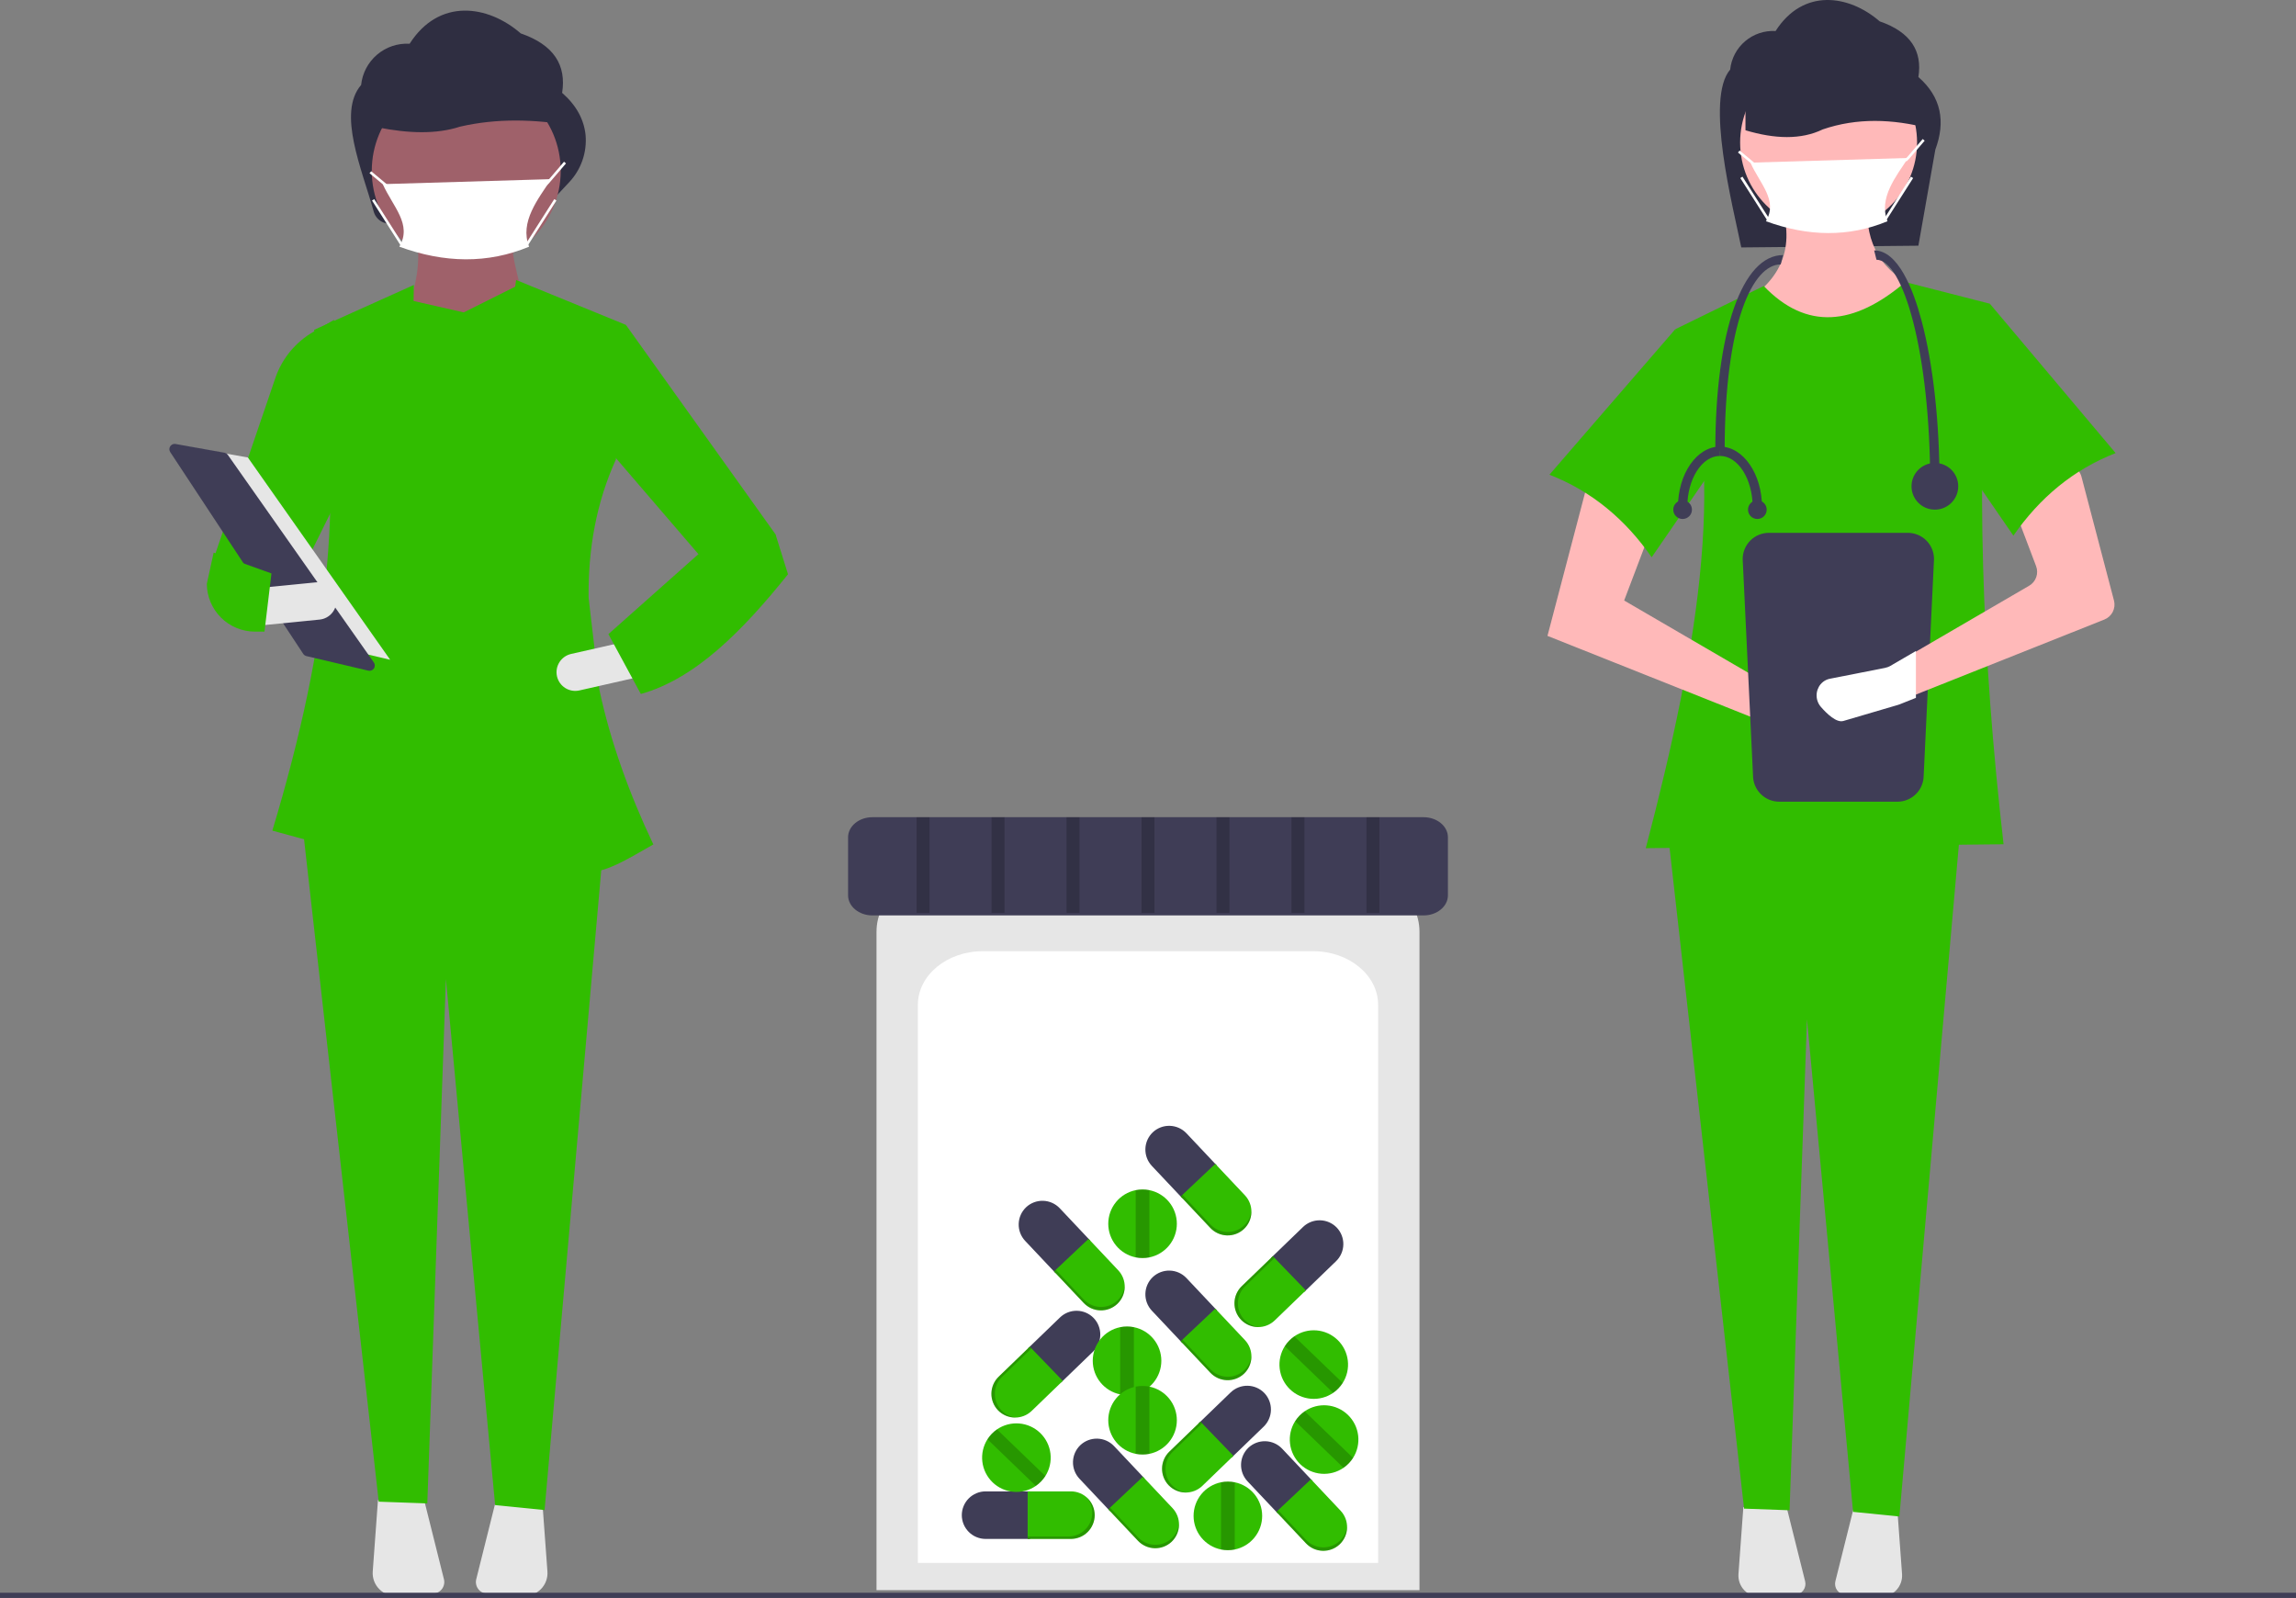 <svg width="273" height="190" viewBox="0 0 273 190" fill="none" xmlns="http://www.w3.org/2000/svg">
<rect x="0" y="0" width="273" height="190" fill="#808080" stroke="none"/>
<g clip-path="url(#clip0_204_303)">
<path d="M228.101 29.215L207.042 29.421C206.052 24.548 202.726 11.763 205.721 8.276C205.858 6.963 206.495 5.754 207.501 4.9C208.507 4.046 209.803 3.612 211.121 3.689C214.385 -1.419 219.822 -0.652 223.497 2.538C227.195 3.814 228.589 6.081 228.101 9.157C230.84 11.554 231.346 14.47 230.116 17.79L228.101 29.215Z" fill="#2F2E41"/>
<path d="M226.074 42.187L210.88 40.084L207.841 35.643C212.027 32.867 213.509 28.989 211.581 23.723L222.1 23.489C221.607 28.178 223.158 31.809 227.477 34.007L226.074 42.187Z" fill="#FFB9B9"/>
<path d="M207.288 179.215L206.707 187.156C206.681 187.515 206.732 187.876 206.856 188.215C206.981 188.553 207.176 188.86 207.43 189.117C207.683 189.373 207.988 189.573 208.325 189.701C208.661 189.83 209.022 189.886 209.382 189.864L213.461 189.617C213.65 189.605 213.834 189.552 214.001 189.462C214.167 189.371 214.311 189.245 214.423 189.092C214.535 188.939 214.612 188.764 214.648 188.578C214.685 188.392 214.68 188.201 214.634 188.017L212.37 178.96L207.288 179.215Z" fill="#E6E6E6"/>
<path d="M220.495 178.96L218.231 188.017C218.185 188.201 218.18 188.392 218.217 188.578C218.253 188.764 218.33 188.939 218.442 189.092C218.554 189.245 218.698 189.371 218.864 189.462C219.031 189.552 219.215 189.605 219.404 189.617L223.483 189.864C223.843 189.886 224.204 189.83 224.54 189.701C224.877 189.573 225.182 189.373 225.435 189.117C225.689 188.86 225.884 188.553 226.009 188.215C226.133 187.876 226.184 187.515 226.158 187.156L225.577 179.215L220.495 178.96Z" fill="#E6E6E6"/>
<path d="M225.84 180.317L220.335 179.765L214.854 121.185L212.783 179.576L207.374 179.382L198.257 98.514H233.087L225.84 180.317Z" fill="#31BD00"/>
<path d="M217.425 27.462C223.235 27.462 227.944 22.753 227.944 16.945C227.944 11.136 223.235 6.427 217.425 6.427C211.616 6.427 206.906 11.136 206.906 16.945C206.906 22.753 211.616 27.462 217.425 27.462Z" fill="#FFB9B9"/>
<path d="M238.229 100.384L195.686 100.851C202 76.819 205.776 54.495 199.192 39.148L209.711 34.007C214.783 39.296 220.432 38.751 226.542 33.539L236.593 36.11C234.872 56.235 235.643 77.789 238.229 100.384Z" fill="#31BD00"/>
<path d="M183.998 75.609L210.413 86.127L216.318 87.864C216.582 87.941 216.859 87.965 217.133 87.933C217.406 87.901 217.67 87.814 217.909 87.677C218.148 87.54 218.357 87.356 218.523 87.137C218.69 86.917 218.81 86.666 218.876 86.399C218.994 85.931 218.941 85.436 218.728 85.003C218.515 84.57 218.156 84.226 217.713 84.033L211.581 82.154L193.115 71.402L196.972 61.236L188.907 56.912L183.998 75.609Z" fill="#FFB9B9"/>
<path d="M184.232 56.444C189.258 58.404 193.255 61.75 196.387 66.26L206.205 52.003L199.192 39.148L184.232 56.444Z" fill="#31BD00"/>
<path d="M229.281 15.241C225.011 14.141 220.814 13.99 216.733 15.385C214.134 16.643 211.013 16.527 207.542 15.49V4.997L226.282 5.497L229.281 15.241Z" fill="#2F2E41"/>
<path d="M210.325 63.355C209.499 63.356 208.707 63.684 208.123 64.268C207.539 64.852 207.21 65.644 207.209 66.47L208.439 92.209C208.44 93.034 208.769 93.826 209.353 94.41C209.937 94.994 210.729 95.323 211.555 95.324H225.614C226.44 95.323 227.232 94.994 227.816 94.41C228.4 93.826 228.729 93.034 228.73 92.209L229.959 66.47C229.959 65.644 229.63 64.852 229.046 64.268C228.462 63.684 227.67 63.356 226.844 63.355H210.325Z" fill="#3F3D56"/>
<path d="M250.216 73.665L227.193 82.831L225.456 83.523C225.4 83.544 225.345 83.563 225.286 83.581L219.467 85.293C218.723 85.512 217.693 84.51 217.09 83.818C216.792 83.485 216.623 83.055 216.614 82.608C216.605 82.161 216.756 81.725 217.041 81.38C217.122 81.288 217.21 81.202 217.305 81.125C217.53 80.951 217.794 80.834 218.074 80.787L223.888 79.644C224.096 79.603 224.297 79.528 224.481 79.422L227.193 77.842L241.27 69.647C241.661 69.42 241.959 69.061 242.111 68.634C242.262 68.207 242.257 67.74 242.097 67.317L239.41 60.232C239.245 59.798 239.244 59.32 239.406 58.885C239.569 58.451 239.883 58.09 240.292 57.871L244.744 55.486C244.998 55.349 245.28 55.272 245.569 55.26C245.857 55.249 246.145 55.303 246.409 55.418C246.674 55.533 246.909 55.707 247.096 55.927C247.284 56.146 247.419 56.405 247.492 56.684L251.357 71.402C251.476 71.854 251.425 72.333 251.215 72.75C251.005 73.166 250.65 73.492 250.216 73.665Z" fill="#FFB9B9"/>
<path d="M251.554 53.873C246.528 55.834 242.531 59.179 239.398 63.69L229.581 49.433L236.593 36.11L251.554 53.873Z" fill="#31BD00"/>
<path d="M224.426 26.306C219.824 28.22 214.999 28.142 209.976 26.306C211.438 23.812 209.253 21.858 208.132 19.34L226.885 18.783C225.451 20.971 223.335 23.555 224.426 26.306Z" fill="white"/>
<path d="M226.686 19.2L226.469 18.982L226.776 18.675L228.613 16.532L228.846 16.732L227.002 18.883L226.686 19.2Z" fill="white"/>
<path d="M206.847 17.897L206.65 18.133L208.494 19.67L208.691 19.434L206.847 17.897Z" fill="white"/>
<path d="M227.216 21.007L223.988 26.078L224.247 26.243L227.476 21.172L227.216 21.007Z" fill="white"/>
<path d="M207.185 21.006L206.926 21.171L210.154 26.243L210.413 26.078L207.185 21.006Z" fill="white"/>
<path d="M227.807 77.408V82.977L225.869 83.749C225.807 83.773 225.745 83.793 225.68 83.814L219.184 85.725C218.353 85.969 217.204 84.85 216.531 84.078C216.198 83.706 216.009 83.227 215.999 82.728C215.989 82.228 216.158 81.742 216.476 81.357C216.566 81.254 216.665 81.158 216.771 81.072C217.022 80.877 217.316 80.748 217.629 80.695L224.118 79.418C224.351 79.373 224.575 79.289 224.781 79.171L227.807 77.408Z" fill="white"/>
<path d="M230.617 57.544H229.506C229.506 41.833 226.271 30.884 223.118 30.884L222.841 29.773C225.668 29.773 227.471 34.33 228.485 38.153C229.86 43.335 230.617 50.222 230.617 57.544Z" fill="#3F3D56"/>
<path d="M205.065 53.656H203.954C203.954 39.268 207.212 30.329 212.009 30.329L211.731 31.44C208.413 31.44 205.065 38.309 205.065 53.656Z" fill="#3F3D56"/>
<path d="M230.062 60.599C231.596 60.599 232.839 59.356 232.839 57.822C232.839 56.288 231.596 55.045 230.062 55.045C228.528 55.045 227.284 56.288 227.284 57.822C227.284 59.356 228.528 60.599 230.062 60.599Z" fill="#3F3D56"/>
<path d="M200.621 60.321H199.51C199.51 56.34 201.753 53.101 204.51 53.101V54.212C202.366 54.212 200.621 56.953 200.621 60.321Z" fill="#3F3D56"/>
<path d="M209.509 60.321H208.398C208.398 56.953 206.654 54.212 204.51 54.212V53.101C207.266 53.101 209.509 56.34 209.509 60.321Z" fill="#3F3D56"/>
<path d="M208.954 61.71C209.567 61.71 210.064 61.213 210.064 60.599C210.064 59.986 209.567 59.488 208.954 59.488C208.34 59.488 207.843 59.986 207.843 60.599C207.843 61.213 208.34 61.71 208.954 61.71Z" fill="#3F3D56"/>
<path d="M200.066 61.71C200.679 61.71 201.177 61.213 201.177 60.599C201.177 59.986 200.679 59.488 200.066 59.488C199.452 59.488 198.955 59.986 198.955 60.599C198.955 61.213 199.452 61.71 200.066 61.71Z" fill="#3F3D56"/>
<path d="M66.181 23.269L46.669 26.572C46.188 26.655 45.692 26.555 45.279 26.293C44.866 26.031 44.565 25.626 44.434 25.155C43.025 20.067 40.078 13.431 42.939 10.1C43.085 8.698 43.766 7.407 44.84 6.495C45.914 5.582 47.298 5.119 48.705 5.202C52.191 -0.253 57.996 0.566 61.92 3.973C65.869 5.335 67.358 7.756 66.838 11.04C68.544 12.534 69.438 14.216 69.627 16.061C69.716 17.089 69.585 18.123 69.243 19.096C68.901 20.069 68.355 20.957 67.643 21.702L66.181 23.269Z" fill="#2F2E41"/>
<path d="M63.148 38.627L48.022 37.738C49.504 34.336 50.096 31.06 49.505 27.952H60.775C60.749 30.338 61.937 34.467 63.148 38.627Z" fill="#9F616A"/>
<path d="M44.94 178.375L44.32 186.856C44.292 187.239 44.346 187.625 44.479 187.986C44.612 188.347 44.821 188.676 45.092 188.949C45.362 189.223 45.688 189.436 46.047 189.574C46.407 189.711 46.792 189.77 47.176 189.747L51.532 189.483C51.734 189.471 51.931 189.415 52.108 189.318C52.286 189.221 52.44 189.086 52.559 188.923C52.679 188.76 52.761 188.573 52.8 188.374C52.839 188.176 52.834 187.971 52.785 187.775L50.367 178.104L44.94 178.375Z" fill="#E6E6E6"/>
<path d="M59.044 178.104L56.626 187.775C56.577 187.971 56.572 188.176 56.611 188.374C56.65 188.573 56.732 188.76 56.851 188.923C56.971 189.086 57.125 189.221 57.302 189.318C57.48 189.414 57.676 189.471 57.878 189.483L62.235 189.747C62.619 189.77 63.004 189.711 63.363 189.574C63.723 189.436 64.049 189.223 64.319 188.949C64.59 188.676 64.798 188.347 64.931 187.986C65.064 187.625 65.119 187.239 65.091 186.856L64.47 178.375L59.044 178.104Z" fill="#E6E6E6"/>
<path d="M64.751 179.553L58.873 178.963L53.02 116.409L50.808 178.761L45.032 178.555L35.297 92.2H72.49L64.751 179.553Z" fill="#31BD00"/>
<path d="M55.437 31.552C61.641 31.552 66.67 26.524 66.67 20.321C66.67 14.118 61.641 9.09 55.437 9.09C49.234 9.09 44.205 14.118 44.205 20.321C44.205 26.524 49.234 31.552 55.437 31.552Z" fill="#9F616A"/>
<path d="M68.097 14.955C63.538 14.162 59.056 14.053 54.698 15.059C51.923 15.968 48.59 15.884 44.883 15.136V7.562L64.895 7.923L68.097 14.955Z" fill="#2F2E41"/>
<path d="M62.913 29.332C57.999 31.376 52.846 31.293 47.483 29.332C49.044 26.669 46.711 24.583 45.513 21.894L65.539 21.299C64.007 23.635 61.748 26.395 62.913 29.332Z" fill="white"/>
<path d="M44.134 20.36L43.938 20.597L45.907 22.238L46.104 22.002L44.134 20.36Z" fill="white"/>
<path d="M65.902 23.679L62.454 29.094L62.713 29.259L66.161 23.844L65.902 23.679Z" fill="white"/>
<path d="M44.493 23.679L44.234 23.844L47.681 29.26L47.941 29.095L44.493 23.679Z" fill="white"/>
<path d="M34.082 71.544L25.481 66.206L32.816 44.726C33.635 42.509 35.202 40.648 37.247 39.465L39.718 38.034L39.932 59.704L34.082 71.544Z" fill="#31BD00"/>
<path d="M71.259 81.976L69.987 71.078C69.919 65.326 70.898 59.765 73.231 54.641L74.418 38.627L61.368 33.29C61.328 33.555 61.294 33.821 61.256 34.087L55.14 37.145L49.175 35.789L49.208 33.883L37.345 39.221C41.268 57.457 39.128 76.395 32.382 98.765L48.011 103.038L48.141 95.534L62.069 94.539C62.213 96.974 62.328 99.365 62.395 101.703C70.254 104.596 70.524 104.548 77.686 100.406C74.834 94.411 72.576 88.173 71.259 81.976Z" fill="#31BD00"/>
<path d="M91.323 68.875L83.316 66.206L70.507 51.297L74.418 38.627L92.213 63.537L91.323 68.875Z" fill="#31BD00"/>
<path d="M66.227 80.418C66.358 80.993 66.712 81.492 67.21 81.807C67.709 82.121 68.312 82.225 68.888 82.096L75.685 80.556L74.703 76.218L67.905 77.757C67.33 77.888 66.83 78.241 66.515 78.74C66.2 79.239 66.097 79.842 66.227 80.418Z" fill="#E6E6E6"/>
<path d="M72.342 75.399L76.197 82.516C82.683 80.707 88.303 75.006 93.696 68.282L92.213 63.537L83.019 65.909L72.342 75.399Z" fill="#31BD00"/>
<path d="M22.071 53.074L29.472 54.396L46.391 78.448L37.403 76.334L22.071 53.074Z" fill="#E6E6E6"/>
<path d="M20.758 52.78C20.645 52.782 20.535 52.813 20.439 52.872C20.342 52.931 20.264 53.015 20.211 53.115C20.158 53.214 20.133 53.326 20.138 53.439C20.144 53.552 20.179 53.661 20.241 53.755L36.055 77.746C36.144 77.88 36.28 77.975 36.436 78.012L43.794 79.743C43.918 79.772 44.048 79.763 44.167 79.716C44.285 79.67 44.387 79.588 44.459 79.483C44.53 79.377 44.568 79.252 44.566 79.125C44.565 78.998 44.525 78.874 44.452 78.769L27.089 54.085C27.042 54.018 26.982 53.96 26.913 53.916C26.844 53.872 26.766 53.842 26.686 53.828L20.876 52.791C20.837 52.783 20.797 52.78 20.758 52.78Z" fill="#3F3D56"/>
<path d="M30.623 69.933L31.062 74.36L37.998 73.671C38.585 73.613 39.125 73.324 39.498 72.868C39.872 72.411 40.05 71.825 39.992 71.238C39.933 70.651 39.644 70.112 39.188 69.738C38.731 69.364 38.145 69.186 37.558 69.245L30.623 69.933Z" fill="#E6E6E6"/>
<path d="M24.592 69.42C24.602 70.93 25.208 72.374 26.279 73.438C27.349 74.502 28.797 75.101 30.306 75.102H31.447L32.277 68.184L25.402 65.71L24.592 69.42Z" fill="#31BD00"/>
<path d="M64.991 22.065L64.773 21.847L65.102 21.519L67.064 19.23L67.297 19.43L65.327 21.727L64.991 22.065Z" fill="white"/>
<path d="M273 189.385H0V190H273V189.385Z" fill="#3F3D56"/>
<path d="M104.219 189.078H168.78V110.781C168.78 106.635 164.696 103.262 159.676 103.262H113.324C108.304 103.262 104.219 106.635 104.219 110.781V189.078Z" fill="#E6E6E6"/>
<path d="M109.138 185.84H163.861V119.474C163.861 115.96 160.399 113.101 156.144 113.101H116.855C112.6 113.101 109.138 115.96 109.138 119.474V185.84Z" fill="white"/>
<path d="M103.732 97.168C102.136 97.168 100.838 98.24 100.838 99.558V106.457C100.838 107.775 102.136 108.847 103.732 108.847H169.268C170.864 108.847 172.162 107.775 172.162 106.457V99.558C172.162 98.24 170.864 97.168 169.268 97.168H103.732Z" fill="#3F3D56"/>
<path d="M117.187 177.33C116.438 177.332 115.72 177.631 115.19 178.161C114.661 178.69 114.362 179.408 114.36 180.157C114.362 180.906 114.661 181.624 115.19 182.154C115.72 182.683 116.438 182.982 117.187 182.984H122.479V177.33H117.187Z" fill="#3F3D56"/>
<path d="M127.337 177.33H122.189V182.984H127.337C128.086 182.982 128.804 182.683 129.334 182.154C129.863 181.624 130.162 180.906 130.164 180.157C130.162 179.408 129.863 178.69 129.334 178.161C128.804 177.631 128.086 177.332 127.337 177.33Z" fill="#31BD00"/>
<path opacity="0.2" d="M129.182 178.022C129.627 178.534 129.873 179.189 129.874 179.867C129.872 180.616 129.573 181.334 129.044 181.864C128.514 182.393 127.796 182.692 127.047 182.694H122.189V182.984H127.337C128.086 182.982 128.804 182.683 129.334 182.154C129.863 181.624 130.162 180.906 130.164 180.157C130.163 179.752 130.075 179.351 129.906 178.983C129.736 178.614 129.489 178.287 129.182 178.022Z" fill="black"/>
<path d="M141.069 134.749C140.553 134.205 139.844 133.888 139.095 133.865C138.346 133.843 137.619 134.119 137.072 134.631C136.528 135.146 136.211 135.856 136.189 136.604C136.167 137.353 136.442 138.08 136.954 138.627L140.584 142.477L144.699 138.599L141.069 134.749Z" fill="#3F3D56"/>
<path d="M148.031 142.133L144.5 138.388L140.385 142.266L143.916 146.011C144.431 146.555 145.141 146.872 145.89 146.895C146.639 146.917 147.366 146.642 147.913 146.129C148.456 145.614 148.774 144.904 148.796 144.156C148.818 143.407 148.543 142.68 148.031 142.133Z" fill="#31BD00"/>
<path opacity="0.2" d="M148.792 143.95C148.726 144.625 148.418 145.254 147.925 145.719C147.378 146.232 146.651 146.507 145.902 146.485C145.153 146.462 144.444 146.145 143.928 145.601L140.596 142.067L140.385 142.266L143.916 146.011C144.431 146.555 145.141 146.872 145.89 146.894C146.639 146.917 147.366 146.641 147.913 146.129C148.207 145.851 148.438 145.512 148.59 145.136C148.742 144.76 148.811 144.355 148.792 143.95Z" fill="black"/>
<path d="M126.005 143.663C125.489 143.119 124.779 142.802 124.031 142.78C123.282 142.757 122.555 143.033 122.008 143.545C121.464 144.06 121.147 144.77 121.125 145.519C121.102 146.267 121.378 146.994 121.89 147.541L125.52 151.391L129.635 147.513L126.005 143.663Z" fill="#3F3D56"/>
<path d="M132.966 151.047L129.436 147.302L125.321 151.18L128.852 154.925C129.367 155.469 130.077 155.787 130.826 155.809C131.575 155.831 132.302 155.556 132.848 155.043C133.392 154.528 133.71 153.818 133.732 153.07C133.754 152.321 133.479 151.594 132.966 151.047Z" fill="#31BD00"/>
<path opacity="0.2" d="M133.728 152.864C133.662 153.539 133.354 154.168 132.861 154.633C132.314 155.146 131.587 155.421 130.838 155.399C130.089 155.377 129.379 155.059 128.864 154.515L125.532 150.981L125.321 151.18L128.852 154.925C129.367 155.469 130.077 155.786 130.826 155.808C131.575 155.831 132.302 155.555 132.848 155.043C133.143 154.765 133.374 154.426 133.526 154.05C133.678 153.674 133.747 153.269 133.728 152.864Z" fill="black"/>
<path d="M141.069 151.963C140.553 151.419 139.844 151.101 139.095 151.079C138.346 151.057 137.619 151.332 137.072 151.845C136.528 152.36 136.211 153.07 136.189 153.818C136.167 154.567 136.442 155.294 136.954 155.841L140.584 159.691L144.699 155.813L141.069 151.963Z" fill="#3F3D56"/>
<path d="M148.031 159.347L144.5 155.602L140.385 159.48L143.916 163.225C144.431 163.769 145.141 164.086 145.89 164.108C146.639 164.131 147.366 163.855 147.913 163.343C148.456 162.828 148.774 162.118 148.796 161.369C148.818 160.621 148.543 159.894 148.031 159.347Z" fill="#31BD00"/>
<path opacity="0.2" d="M148.792 161.164C148.726 161.839 148.418 162.467 147.925 162.933C147.378 163.445 146.651 163.721 145.902 163.698C145.153 163.676 144.444 163.359 143.928 162.815L140.596 159.281L140.385 159.48L143.916 163.225C144.431 163.769 145.141 164.086 145.89 164.108C146.639 164.13 147.366 163.855 147.913 163.343C148.207 163.064 148.438 162.726 148.59 162.35C148.742 161.973 148.811 161.569 148.792 161.164Z" fill="black"/>
<path d="M150.259 169.627C150.796 169.105 151.105 168.392 151.118 167.643C151.131 166.894 150.847 166.17 150.328 165.63C149.806 165.093 149.093 164.784 148.344 164.771C147.594 164.758 146.871 165.042 146.33 165.561L142.524 169.237L146.452 173.304L150.259 169.627Z" fill="#3F3D56"/>
<path d="M142.959 176.677L146.661 173.102L142.732 169.035L139.03 172.611C138.493 173.133 138.184 173.846 138.171 174.595C138.158 175.344 138.442 176.068 138.961 176.608C139.483 177.145 140.196 177.454 140.945 177.467C141.694 177.48 142.418 177.196 142.959 176.677Z" fill="#31BD00"/>
<path opacity="0.2" d="M141.15 177.461C140.475 177.403 139.842 177.102 139.371 176.615C138.852 176.075 138.568 175.351 138.581 174.602C138.594 173.853 138.903 173.14 139.44 172.618L142.934 169.244L142.732 169.035L139.03 172.611C138.493 173.133 138.184 173.846 138.171 174.595C138.158 175.344 138.442 176.068 138.961 176.608C139.243 176.899 139.585 177.126 139.963 177.273C140.34 177.42 140.746 177.484 141.15 177.461Z" fill="black"/>
<path d="M129.968 160.713C130.506 160.191 130.814 159.478 130.827 158.729C130.84 157.98 130.557 157.256 130.038 156.716C129.516 156.178 128.802 155.869 128.053 155.856C127.304 155.843 126.58 156.127 126.04 156.646L122.233 160.322L126.162 164.389L129.968 160.713Z" fill="#3F3D56"/>
<path d="M122.668 167.763L126.37 164.188L122.442 160.121L118.74 163.696C118.202 164.218 117.893 164.932 117.88 165.681C117.867 166.43 118.151 167.154 118.67 167.694C119.192 168.231 119.906 168.54 120.655 168.553C121.404 168.566 122.128 168.282 122.668 167.763Z" fill="#31BD00"/>
<path opacity="0.2" d="M120.86 168.547C120.184 168.489 119.552 168.188 119.08 167.701C118.561 167.161 118.277 166.437 118.29 165.688C118.303 164.939 118.612 164.226 119.15 163.704L122.643 160.33L122.442 160.121L118.74 163.696C118.202 164.218 117.893 164.932 117.88 165.681C117.867 166.43 118.151 167.154 118.67 167.694C118.952 167.985 119.294 168.212 119.672 168.359C120.05 168.506 120.455 168.57 120.86 168.547Z" fill="black"/>
<path d="M158.867 149.954C159.404 149.432 159.713 148.719 159.726 147.97C159.739 147.221 159.455 146.497 158.936 145.957C158.414 145.419 157.701 145.111 156.952 145.098C156.203 145.085 155.479 145.368 154.938 145.887L151.132 149.563L155.06 153.63L158.867 149.954Z" fill="#3F3D56"/>
<path d="M151.567 157.004L155.269 153.429L151.341 149.362L147.638 152.938C147.101 153.46 146.792 154.173 146.779 154.922C146.766 155.671 147.05 156.395 147.569 156.935C148.091 157.472 148.804 157.781 149.553 157.794C150.303 157.807 151.026 157.523 151.567 157.004Z" fill="#31BD00"/>
<path opacity="0.2" d="M149.759 157.788C149.083 157.73 148.451 157.43 147.979 156.942C147.46 156.402 147.176 155.678 147.189 154.929C147.202 154.18 147.511 153.467 148.048 152.945L151.542 149.571L151.341 149.362L147.638 152.938C147.101 153.46 146.792 154.173 146.779 154.922C146.766 155.671 147.05 156.395 147.569 156.935C147.851 157.226 148.193 157.453 148.571 157.6C148.949 157.748 149.354 157.812 149.759 157.788Z" fill="black"/>
<path d="M152.444 172.25C151.928 171.707 151.219 171.389 150.47 171.367C149.721 171.345 148.994 171.62 148.447 172.132C147.903 172.648 147.586 173.357 147.564 174.106C147.542 174.855 147.817 175.582 148.329 176.128L151.959 179.979L156.074 176.101L152.444 172.25Z" fill="#3F3D56"/>
<path d="M159.406 179.635L155.875 175.89L151.76 179.768L155.291 183.513C155.806 184.056 156.516 184.374 157.265 184.396C158.014 184.418 158.741 184.143 159.288 183.631C159.831 183.115 160.149 182.406 160.171 181.657C160.193 180.908 159.918 180.181 159.406 179.635Z" fill="#31BD00"/>
<path opacity="0.2" d="M160.167 181.452C160.101 182.127 159.793 182.755 159.3 183.221C158.753 183.733 158.026 184.008 157.277 183.986C156.528 183.964 155.819 183.646 155.303 183.103L151.971 179.569L151.76 179.768L155.291 183.513C155.806 184.056 156.516 184.374 157.265 184.396C158.014 184.418 158.741 184.143 159.288 183.631C159.582 183.352 159.813 183.013 159.965 182.637C160.117 182.261 160.186 181.857 160.167 181.452Z" fill="black"/>
<path d="M132.461 171.943C131.945 171.399 131.236 171.082 130.487 171.06C129.738 171.038 129.011 171.313 128.464 171.825C127.92 172.34 127.603 173.05 127.581 173.799C127.559 174.548 127.834 175.275 128.346 175.821L131.976 179.672L136.091 175.793L132.461 171.943Z" fill="#3F3D56"/>
<path d="M139.423 179.327L135.892 175.583L131.777 179.461L135.308 183.206C135.823 183.749 136.533 184.067 137.282 184.089C138.031 184.111 138.758 183.836 139.305 183.324C139.848 182.808 140.166 182.099 140.188 181.35C140.21 180.601 139.935 179.874 139.423 179.327Z" fill="#31BD00"/>
<path opacity="0.2" d="M140.184 181.145C140.118 181.82 139.81 182.448 139.317 182.914C138.77 183.426 138.043 183.701 137.294 183.679C136.545 183.657 135.836 183.339 135.32 182.796L131.988 179.262L131.777 179.461L135.308 183.206C135.823 183.749 136.533 184.067 137.282 184.089C138.031 184.111 138.758 183.836 139.305 183.324C139.599 183.045 139.83 182.706 139.982 182.33C140.134 181.954 140.203 181.55 140.184 181.145Z" fill="black"/>
<path d="M138.086 161.801C138.086 162.741 137.761 163.652 137.167 164.38C136.572 165.108 135.745 165.609 134.824 165.797C134.285 165.905 133.731 165.905 133.193 165.797C132.272 165.608 131.444 165.108 130.85 164.38C130.255 163.652 129.931 162.741 129.931 161.801C129.931 160.861 130.255 159.95 130.85 159.222C131.444 158.494 132.272 157.994 133.193 157.806C133.731 157.697 134.285 157.697 134.824 157.806C135.745 157.994 136.572 158.494 137.167 159.222C137.761 159.95 138.086 160.861 138.086 161.801Z" fill="#31BD00"/>
<path opacity="0.2" d="M134.824 157.806V165.797C134.285 165.905 133.731 165.905 133.193 165.797V157.806C133.731 157.697 134.285 157.697 134.824 157.806Z" fill="black"/>
<path d="M139.93 145.509C139.93 146.449 139.606 147.36 139.011 148.088C138.417 148.816 137.589 149.317 136.668 149.505C136.13 149.613 135.575 149.613 135.037 149.505C134.116 149.316 133.289 148.816 132.694 148.088C132.1 147.36 131.775 146.449 131.775 145.509C131.775 144.569 132.1 143.658 132.694 142.93C133.289 142.202 134.116 141.702 135.037 141.514C135.575 141.405 136.13 141.405 136.668 141.514C137.589 141.702 138.417 142.202 139.011 142.93C139.606 143.658 139.93 144.569 139.93 145.509Z" fill="#31BD00"/>
<path opacity="0.2" d="M136.668 141.514V149.505C136.13 149.613 135.576 149.613 135.037 149.505V141.514C135.576 141.405 136.13 141.405 136.668 141.514Z" fill="black"/>
<path d="M139.93 168.871C139.93 169.811 139.606 170.722 139.011 171.45C138.417 172.178 137.589 172.678 136.668 172.866C136.13 172.975 135.575 172.975 135.037 172.866C134.116 172.678 133.289 172.178 132.694 171.45C132.1 170.722 131.775 169.811 131.775 168.871C131.775 167.931 132.1 167.02 132.694 166.292C133.289 165.564 134.116 165.064 135.037 164.875C135.575 164.767 136.13 164.767 136.668 164.875C137.589 165.063 138.417 165.564 139.011 166.292C139.606 167.02 139.93 167.931 139.93 168.871Z" fill="#31BD00"/>
<path opacity="0.2" d="M136.668 164.875V172.866C136.13 172.975 135.576 172.975 135.037 172.866V164.875C135.576 164.767 136.13 164.767 136.668 164.875Z" fill="black"/>
<path d="M150.075 180.244C150.076 181.184 149.751 182.095 149.157 182.823C148.562 183.552 147.734 184.052 146.813 184.24C146.275 184.349 145.721 184.349 145.182 184.24C144.262 184.052 143.434 183.551 142.839 182.823C142.245 182.095 141.92 181.184 141.92 180.244C141.92 179.305 142.245 178.394 142.839 177.666C143.434 176.938 144.262 176.437 145.182 176.249C145.721 176.14 146.275 176.14 146.813 176.249C147.734 176.437 148.562 176.937 149.157 177.665C149.751 178.394 150.076 179.305 150.075 180.244Z" fill="#31BD00"/>
<path opacity="0.2" d="M146.814 176.249V184.24C146.275 184.349 145.721 184.349 145.183 184.24V176.249C145.721 176.14 146.275 176.14 146.814 176.249Z" fill="black"/>
<path d="M159.038 159.318C159.715 159.971 160.145 160.836 160.257 161.77C160.369 162.703 160.155 163.646 159.651 164.439C159.356 164.902 158.971 165.302 158.519 165.614C157.745 166.146 156.81 166.395 155.873 166.317C154.936 166.24 154.055 165.841 153.378 165.189C152.702 164.537 152.271 163.671 152.159 162.738C152.047 161.805 152.261 160.862 152.765 160.068C153.06 159.605 153.445 159.206 153.897 158.894C154.671 158.361 155.606 158.113 156.543 158.19C157.48 158.267 158.361 158.666 159.038 159.318Z" fill="#31BD00"/>
<path opacity="0.2" d="M153.897 158.894L159.651 164.439C159.356 164.902 158.971 165.302 158.519 165.614L152.765 160.068C153.06 159.605 153.445 159.206 153.897 158.894Z" fill="black"/>
<path d="M160.267 168.233C160.944 168.885 161.375 169.751 161.487 170.684C161.599 171.617 161.385 172.561 160.881 173.354C160.586 173.817 160.201 174.216 159.749 174.528C158.974 175.061 158.04 175.309 157.103 175.232C156.166 175.154 155.285 174.756 154.608 174.104C153.931 173.452 153.501 172.586 153.389 171.653C153.277 170.719 153.491 169.776 153.995 168.983C154.29 168.52 154.675 168.121 155.127 167.809C155.901 167.276 156.836 167.027 157.773 167.105C158.709 167.182 159.591 167.581 160.267 168.233Z" fill="#31BD00"/>
<path opacity="0.2" d="M155.127 167.809L160.881 173.354C160.586 173.817 160.201 174.216 159.749 174.528L153.995 168.983C154.29 168.52 154.675 168.121 155.127 167.809Z" fill="black"/>
<path d="M123.683 170.385C124.36 171.037 124.791 171.903 124.902 172.836C125.014 173.769 124.8 174.712 124.296 175.506C124.001 175.969 123.616 176.368 123.164 176.68C122.39 177.212 121.455 177.461 120.518 177.384C119.582 177.306 118.7 176.908 118.024 176.256C117.347 175.603 116.916 174.738 116.804 173.804C116.693 172.871 116.907 171.928 117.41 171.135C117.705 170.672 118.09 170.272 118.542 169.96C119.317 169.428 120.251 169.179 121.188 169.257C122.125 169.334 123.006 169.732 123.683 170.385Z" fill="#31BD00"/>
<path opacity="0.2" d="M118.542 169.96L124.296 175.505C124.001 175.968 123.616 176.368 123.164 176.68L117.41 171.134C117.705 170.671 118.09 170.272 118.542 169.96Z" fill="black"/>
<path opacity="0.2" d="M110.522 97.168H108.985V108.541H110.522V97.168Z" fill="black"/>
<path opacity="0.2" d="M119.438 97.168H117.9V108.541H119.438V97.168Z" fill="black"/>
<path opacity="0.2" d="M128.353 97.168H126.816V108.541H128.353V97.168Z" fill="black"/>
<path opacity="0.2" d="M137.269 97.168H135.731V108.541H137.269V97.168Z" fill="black"/>
<path opacity="0.2" d="M146.184 97.168H144.647V108.541H146.184V97.168Z" fill="black"/>
<path opacity="0.2" d="M155.1 97.168H153.562V108.541H155.1V97.168Z" fill="black"/>
<path opacity="0.2" d="M164.015 97.168H162.478V108.541H164.015V97.168Z" fill="black"/>
</g>
<defs>
<clipPath id="clip0_204_303">
<rect width="273" height="190" fill="white"/>
</clipPath>
</defs>
</svg>
